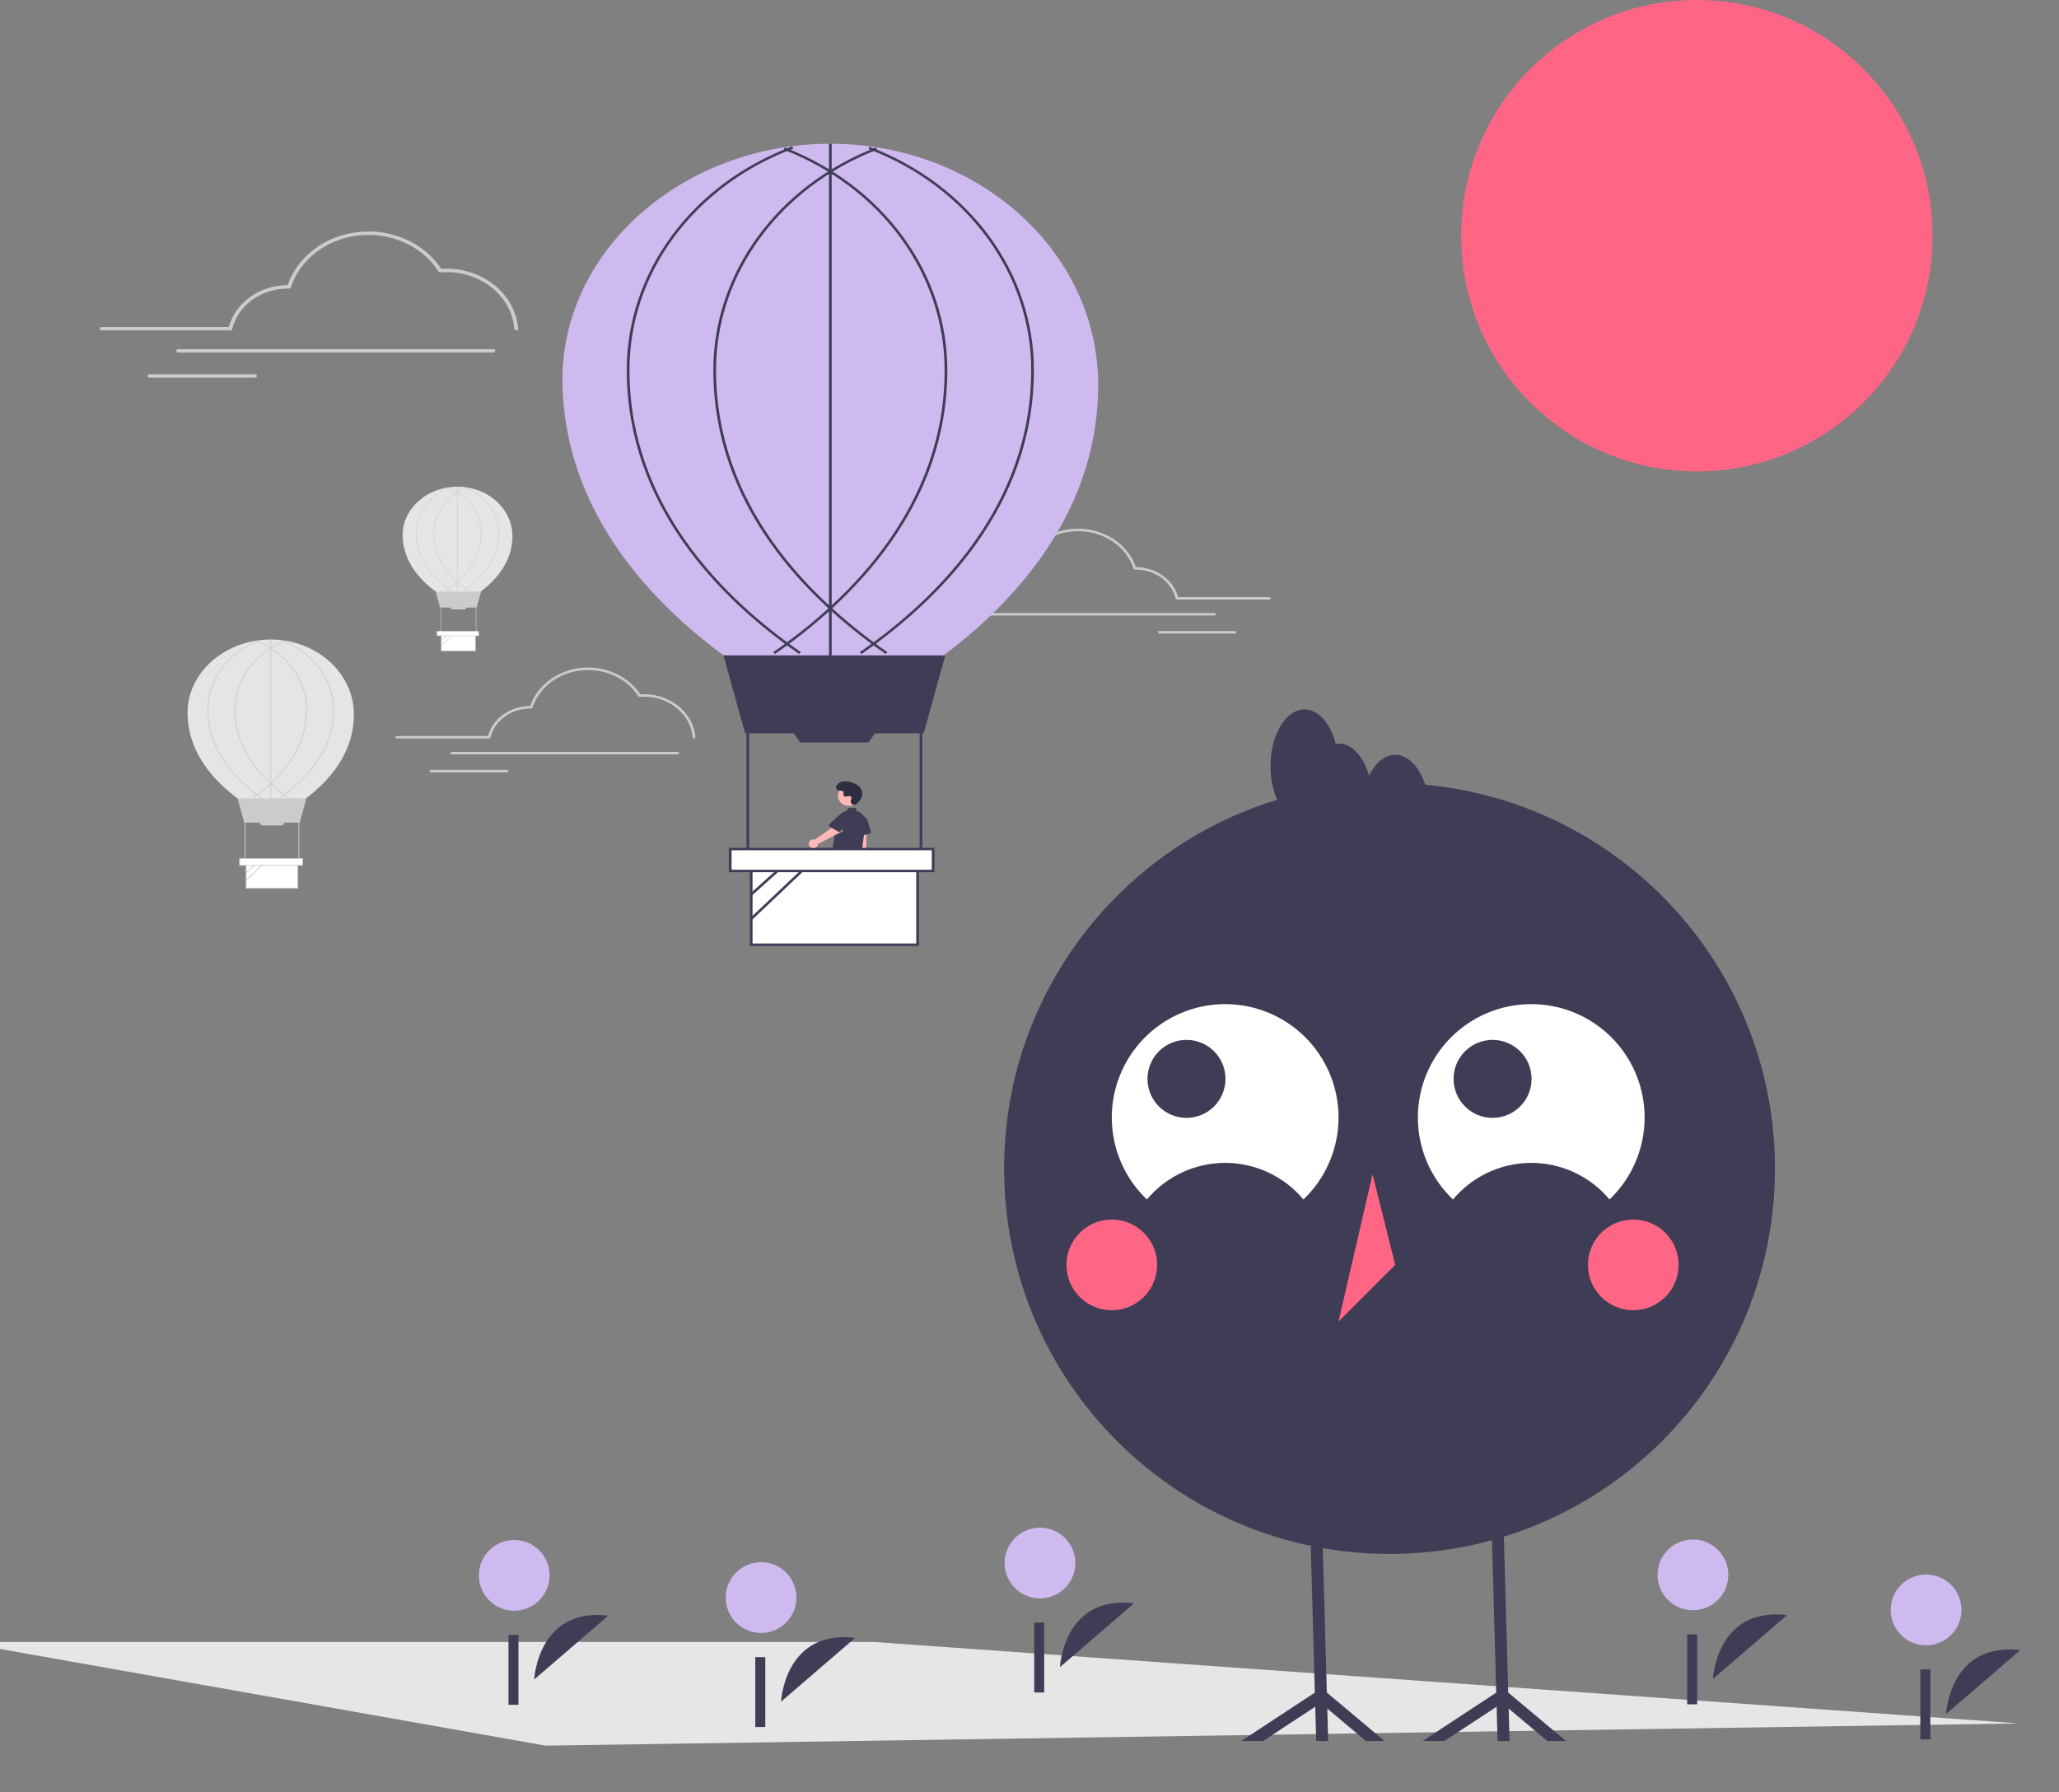 <svg width="888" height="773" viewBox="0 0 888 773" fill="none" xmlns="http://www.w3.org/2000/svg">
<rect x="0" y="0" width="888" height="773" fill="#808080" stroke="none"/>
<g clip-path="url(#clip0_1_2)">
<path d="M870.772 743.336L235.263 752.917L-17 708.207H376.817L870.772 743.336Z" fill="#E6E6E6"/>
<path d="M731.822 203.32C787.968 203.32 833.482 157.806 833.482 101.66C833.482 45.515 787.968 0 731.822 0C675.677 0 630.162 45.515 630.162 101.66C630.162 157.806 675.677 203.32 731.822 203.32Z" fill="#FF6584"/>
<path d="M336.84 733.96C336.84 733.96 338.327 702.801 368.812 706.423Z" fill="#3F3D56"/>
<path d="M328.227 704.309C336.653 704.309 343.484 697.478 343.484 689.052C343.484 680.625 336.653 673.794 328.227 673.794C319.801 673.794 312.97 680.625 312.97 689.052C312.97 697.478 319.801 704.309 328.227 704.309Z" fill="#CFBAF0"/>
<path d="M330.051 714.744H325.744V744.891H330.051V714.744Z" fill="#3F3D56"/>
<path d="M839.287 739.283C839.287 739.283 840.774 708.124 871.258 711.746Z" fill="#3F3D56"/>
<path d="M830.673 709.631C839.1 709.631 845.93 702.8 845.93 694.374C845.93 685.948 839.1 679.117 830.673 679.117C822.247 679.117 815.416 685.948 815.416 694.374C815.416 702.8 822.247 709.631 830.673 709.631Z" fill="#CFBAF0"/>
<path d="M832.497 720.066H828.191V750.213H832.497V720.066Z" fill="#3F3D56"/>
<path d="M738.738 724.166C738.738 724.166 740.225 693.007 770.709 696.629Z" fill="#3F3D56"/>
<path d="M730.124 694.514C738.55 694.514 745.381 687.683 745.381 679.257C745.381 670.831 738.55 664 730.124 664C721.698 664 714.867 670.831 714.867 679.257C714.867 687.683 721.698 694.514 730.124 694.514Z" fill="#CFBAF0"/>
<path d="M731.948 704.949H727.642V735.096H731.948V704.949Z" fill="#3F3D56"/>
<path d="M457.129 719.057C457.129 719.057 458.616 687.898 489.101 691.52Z" fill="#3F3D56"/>
<path d="M448.516 689.406C456.942 689.406 463.773 682.575 463.773 674.148C463.773 665.722 456.942 658.891 448.516 658.891C440.09 658.891 433.259 665.722 433.259 674.148C433.259 682.575 440.09 689.406 448.516 689.406Z" fill="#CFBAF0"/>
<path d="M450.34 699.841H446.033V729.988H450.34V699.841Z" fill="#3F3D56"/>
<path d="M230.39 724.38C230.39 724.38 231.877 693.221 262.361 696.843Z" fill="#3F3D56"/>
<path d="M221.776 694.728C230.203 694.728 237.034 687.897 237.034 679.471C237.034 671.045 230.203 664.214 221.776 664.214C213.35 664.214 206.519 671.045 206.519 679.471C206.519 687.897 213.35 694.728 221.776 694.728Z" fill="#CFBAF0"/>
<path d="M223.601 705.163H219.294V735.31H223.601V705.163Z" fill="#3F3D56"/>
<path d="M599.277 670.235C691.082 670.235 765.505 595.812 765.505 504.007C765.505 412.202 691.082 337.779 599.277 337.779C507.472 337.779 433.049 412.202 433.049 504.007C433.049 595.812 507.472 670.235 599.277 670.235Z" fill="#3F3D56"/>
<path d="M494.626 517.351C498.754 512.408 503.918 508.433 509.751 505.705C515.584 502.977 521.946 501.563 528.385 501.563C534.825 501.563 541.187 502.977 547.02 505.705C552.853 508.433 558.017 512.408 562.145 517.351C569.209 510.607 574.092 501.902 576.163 492.358C578.235 482.814 577.401 472.868 573.769 463.803C570.136 454.737 563.872 446.967 555.783 441.494C547.694 436.021 538.152 433.096 528.385 433.096C518.619 433.096 509.077 436.021 500.988 441.494C492.899 446.967 486.635 454.737 483.002 463.803C479.37 472.868 478.536 482.814 480.607 492.358C482.679 501.902 487.562 510.607 494.626 517.351V517.351Z" fill="white"/>
<path d="M626.631 517.351C630.759 512.408 635.922 508.433 641.756 505.705C647.589 502.977 653.95 501.563 660.39 501.563C666.83 501.563 673.191 502.977 679.025 505.705C684.858 508.433 690.021 512.408 694.15 517.351C701.214 510.607 706.096 501.902 708.168 492.358C710.24 482.814 709.406 472.868 705.773 463.803C702.141 454.737 695.876 446.967 687.788 441.494C679.699 436.021 670.156 433.096 660.39 433.096C650.624 433.096 641.081 436.021 632.993 441.494C624.904 446.967 618.64 454.737 615.007 463.803C611.375 472.868 610.54 482.814 612.612 492.358C614.684 501.902 619.567 510.607 626.631 517.351Z" fill="white"/>
<path d="M511.707 482.157C520.996 482.157 528.525 474.627 528.525 465.339C528.525 456.051 520.996 448.521 511.707 448.521C502.419 448.521 494.889 456.051 494.889 465.339C494.889 474.627 502.419 482.157 511.707 482.157Z" fill="#3F3D56"/>
<path d="M643.707 482.157C652.996 482.157 660.525 474.627 660.525 465.339C660.525 456.051 652.996 448.521 643.707 448.521C634.419 448.521 626.89 456.051 626.89 465.339C626.89 474.627 634.419 482.157 643.707 482.157Z" fill="#3F3D56"/>
<path d="M479.495 565.12C490.295 565.12 499.051 556.365 499.051 545.564C499.051 534.764 490.295 526.008 479.495 526.008C468.694 526.008 459.939 534.764 459.939 545.564C459.939 556.365 468.694 565.12 479.495 565.12Z" fill="#FF6584"/>
<path d="M704.392 565.12C715.192 565.12 723.948 556.365 723.948 545.564C723.948 534.764 715.192 526.008 704.392 526.008C693.591 526.008 684.836 534.764 684.836 545.564C684.836 556.365 693.591 565.12 704.392 565.12Z" fill="#FF6584"/>
<path d="M591.943 506.451L577.276 570.009L601.721 545.564L591.943 506.451Z" fill="#FF6584"/>
<path d="M667.307 750.905L650.655 736.929L651.043 750.905H645.871L645.458 736.127L622.975 750.905H613.563L645.29 730.051L644.061 686.262L643.143 653.191L648.302 653.049L649.233 686.262L650.461 730.012L675.348 750.905H667.307Z" fill="#3F3D56"/>
<path d="M589.076 750.905L572.424 736.929L572.812 750.905H567.654L567.24 736.127L544.757 750.905H535.345L567.059 730.051L565.831 686.262L564.913 653.191L570.084 653.049L571.015 686.262L572.23 730.012L597.118 750.905H589.076Z" fill="#3F3D56"/>
<path d="M601.721 325.556C597.16 325.556 593.137 329.099 590.446 334.541C588.075 326.358 583.094 320.667 577.276 320.667C576.881 320.707 576.488 320.772 576.102 320.864C573.866 312.127 568.668 306 562.609 306C554.508 306 547.942 316.945 547.942 330.445C547.942 343.946 554.508 354.891 562.609 354.891C563.004 354.851 563.397 354.785 563.783 354.693C566.019 363.43 571.217 369.558 577.276 369.558C581.837 369.558 585.861 366.015 588.551 360.573C590.922 368.756 595.904 374.447 601.721 374.447C609.822 374.447 616.389 363.502 616.389 350.002C616.389 336.501 609.822 325.556 601.721 325.556Z" fill="#3F3D56"/>
<g clip-path="url(#clip1_1_2)">
<path d="M222.648 142.509C222.438 142.509 222.236 142.437 222.083 142.308C221.93 142.179 221.837 142.003 221.822 141.815C221.28 135.184 217.977 128.981 212.575 124.449C207.172 119.916 200.069 117.388 192.685 117.37C191.801 117.37 190.873 117.411 189.926 117.49C189.767 117.504 189.608 117.476 189.467 117.41C189.326 117.344 189.208 117.243 189.129 117.118C185.738 111.772 180.673 107.444 174.567 104.673C168.461 101.903 161.584 100.814 154.794 101.541C148.005 102.268 141.604 104.78 136.39 108.762C131.175 112.745 127.379 118.022 125.474 123.936C125.424 124.094 125.317 124.233 125.169 124.331C125.022 124.428 124.842 124.479 124.659 124.474L124.439 124.468C124.324 124.465 124.21 124.461 124.094 124.461C118.494 124.477 113.068 126.217 108.716 129.392C104.365 132.567 101.35 136.986 100.171 141.917C100.132 142.084 100.03 142.234 99.882 142.342C99.735 142.45 99.55 142.509 99.36 142.509H43.829C43.609 142.508 43.399 142.43 43.244 142.29C43.089 142.15 43.002 141.96 43.002 141.763C43.002 141.565 43.089 141.375 43.244 141.235C43.399 141.096 43.609 141.017 43.829 141.016H98.697C100.078 135.888 103.327 131.324 107.925 128.053C112.523 124.781 118.206 122.991 124.066 122.968C126.152 116.892 130.153 111.491 135.582 107.423C141.012 103.355 147.636 100.795 154.651 100.053C161.666 99.311 168.769 100.419 175.098 103.244C181.426 106.068 186.708 110.487 190.301 115.963C191.116 115.906 191.916 115.877 192.685 115.877C200.488 115.896 207.995 118.568 213.704 123.358C219.413 128.148 222.903 134.702 223.476 141.71C223.483 141.808 223.469 141.906 223.435 141.999C223.4 142.092 223.346 142.178 223.274 142.252C223.203 142.326 223.116 142.387 223.019 142.431C222.921 142.474 222.815 142.5 222.707 142.507C222.687 142.508 222.667 142.509 222.648 142.509Z" fill="#CBCBCB"/>
<path d="M212.786 152.08H76.847C76.628 152.08 76.417 152.001 76.261 151.861C76.106 151.721 76.019 151.531 76.019 151.333C76.019 151.135 76.106 150.945 76.261 150.805C76.417 150.665 76.628 150.587 76.847 150.587H212.786C213.005 150.587 213.216 150.665 213.372 150.805C213.527 150.945 213.614 151.135 213.614 151.333C213.614 151.531 213.527 151.721 213.372 151.861C213.216 152.001 213.005 152.08 212.786 152.08Z" fill="#CBCBCB"/>
<path d="M110.003 162.903H64.414C64.305 162.903 64.197 162.884 64.096 162.847C63.995 162.81 63.904 162.755 63.827 162.685C63.749 162.616 63.688 162.534 63.646 162.443C63.605 162.352 63.583 162.255 63.583 162.157C63.583 162.059 63.605 161.961 63.646 161.871C63.688 161.78 63.749 161.698 63.827 161.628C63.904 161.559 63.995 161.504 64.096 161.467C64.197 161.429 64.305 161.41 64.414 161.41H110.003C110.223 161.411 110.433 161.49 110.588 161.63C110.743 161.77 110.83 161.959 110.83 162.157C110.83 162.354 110.743 162.544 110.588 162.684C110.433 162.824 110.223 162.903 110.003 162.903Z" fill="#CBCBCB"/>
<path d="M152.627 308.141C152.627 338.488 117.297 353.009 117.297 353.009C117.297 353.009 81.606 338.488 80.881 308.141C80.455 290.304 96.942 275.837 116.754 275.837C121.465 275.837 126.13 276.672 130.482 278.296C134.834 279.919 138.789 282.299 142.12 285.298C145.451 288.298 148.093 291.859 149.896 295.779C151.699 299.698 152.627 303.899 152.627 308.141V308.141Z" fill="#E5E5E5"/>
<path d="M129.255 354.803H105.34L102.441 344.362H132.154L129.255 354.803Z" fill="#CBCBCB"/>
<path d="M128.44 372.661H106.155V383.119H128.44V372.661Z" fill="white"/>
<path d="M128.621 383.282H105.974V372.498H128.621V383.282ZM106.336 382.956H128.259V372.824H106.336V382.956Z" fill="#CBCBCB"/>
<path d="M121.866 356.035H112.73L111.681 354.551H122.914L121.866 356.035Z" fill="#CBCBCB"/>
<path d="M105.883 354.803H105.521V370.793H105.883V354.803Z" fill="#CBCBCB"/>
<path d="M129.074 354.803H128.712V370.793H129.074V354.803Z" fill="#CBCBCB"/>
<path d="M120.93 344.185L120.708 343.926C131.176 336.657 143.655 324.203 143.655 306.155C143.663 299.835 141.599 293.652 137.721 288.384C133.843 283.115 128.324 278.995 121.856 276.54L121.997 276.239C128.531 278.719 134.106 282.881 138.023 288.203C141.94 293.525 144.025 299.77 144.017 306.155C144.017 324.335 131.462 336.87 120.93 344.185Z" fill="#CBCBCB"/>
<path d="M109.334 344.185L109.113 343.926C119.581 336.657 132.059 324.203 132.059 306.155C132.062 299.877 130.023 293.736 126.193 288.489C122.363 283.243 116.91 279.122 110.509 276.635L110.652 276.336C117.119 278.848 122.627 283.011 126.496 288.31C130.364 293.609 132.425 299.813 132.422 306.155C132.422 324.335 119.867 336.871 109.334 344.185Z" fill="#CBCBCB"/>
<path d="M124.174 344.185C113.641 336.87 101.086 324.336 101.086 306.155C101.083 299.813 103.143 293.609 107.012 288.31C110.881 283.01 116.389 278.848 122.856 276.336L122.999 276.635C116.598 279.122 111.145 283.243 107.315 288.489C103.485 293.735 101.446 299.877 101.448 306.155C101.448 324.203 113.927 336.657 124.395 343.926L124.174 344.185Z" fill="#CBCBCB"/>
<path d="M112.578 344.185C102.046 336.87 89.491 324.336 89.491 306.155C89.479 299.745 91.579 293.476 95.525 288.141C99.471 282.806 105.085 278.644 111.658 276.184L111.798 276.485C105.291 278.921 99.733 283.04 95.826 288.322C91.92 293.603 89.841 299.81 89.853 306.155C89.853 324.203 102.332 336.657 112.8 343.926L112.578 344.185Z" fill="#CBCBCB"/>
<path d="M116.935 275.837H116.573V344.362H116.935V275.837Z" fill="#CBCBCB"/>
<path d="M112.672 370.29L106.027 376.273L106.283 376.504L112.928 370.521L112.672 370.29Z" fill="#CBCBCB"/>
<path d="M115.902 370.19L106.025 379.545L106.287 379.77L116.164 370.415L115.902 370.19Z" fill="#CBCBCB"/>
<path d="M130.523 370.303H103.347V373.24H130.523V370.303Z" fill="white"/>
<path d="M130.704 373.403H103.166V370.14H130.704V373.403ZM103.528 373.077H130.342V370.466H103.528V373.077Z" fill="#CBCBCB"/>
<path d="M220.999 231.233C220.999 251.264 197.68 260.848 197.68 260.848C197.68 260.848 174.122 251.264 173.644 231.233C173.362 219.46 184.244 209.911 197.321 209.911C203.601 209.911 209.623 212.157 214.064 216.156C218.504 220.155 220.999 225.578 220.999 231.233V231.233Z" fill="#E5E5E5"/>
<path d="M205.572 262.032H189.787L187.874 255.14H207.486L205.572 262.032Z" fill="#CBCBCB"/>
<path d="M205.034 273.819H190.326V280.722H205.034V273.819Z" fill="white"/>
<path d="M205.154 280.83H190.206V273.711H205.154V280.83ZM190.445 280.614H204.915V273.927H190.445V280.614Z" fill="#CBCBCB"/>
<path d="M200.695 262.845H194.665L193.973 261.866H201.387L200.695 262.845Z" fill="#CBCBCB"/>
<path d="M190.146 262.032H189.907V272.586H190.146V262.032Z" fill="#CBCBCB"/>
<path d="M205.453 262.032H205.214V272.586H205.453V262.032Z" fill="#CBCBCB"/>
<path d="M200.077 255.024L199.931 254.853C206.841 250.055 215.077 241.835 215.077 229.923C215.082 225.751 213.72 221.67 211.16 218.192C208.601 214.715 204.958 211.995 200.689 210.375L200.782 210.177C205.094 211.814 208.774 214.561 211.36 218.073C213.945 221.586 215.322 225.708 215.316 229.923C215.316 241.922 207.029 250.196 200.077 255.024Z" fill="#CBCBCB"/>
<path d="M192.424 255.024L192.278 254.853C199.187 250.055 207.423 241.835 207.423 229.923C207.425 225.779 206.079 221.725 203.551 218.262C201.023 214.799 197.424 212.079 193.199 210.438L193.294 210.24C197.562 211.898 201.198 214.646 203.751 218.144C206.305 221.642 207.664 225.737 207.663 229.923C207.663 241.922 199.376 250.196 192.424 255.024Z" fill="#CBCBCB"/>
<path d="M202.218 255.024C195.267 250.196 186.98 241.922 186.98 229.923C186.978 225.737 188.338 221.642 190.891 218.144C193.445 214.646 197.08 211.898 201.349 210.24L201.443 210.438C197.218 212.079 193.619 214.799 191.091 218.262C188.563 221.725 187.217 225.779 187.219 229.923C187.219 241.835 195.455 250.055 202.364 254.853L202.218 255.024Z" fill="#CBCBCB"/>
<path d="M194.565 255.024C187.613 250.196 179.326 241.922 179.326 229.923C179.319 225.692 180.705 221.554 183.309 218.032C185.913 214.511 189.619 211.764 193.958 210.14L194.05 210.339C189.755 211.947 186.086 214.666 183.508 218.152C180.93 221.638 179.558 225.734 179.566 229.923C179.566 241.835 187.802 250.055 194.711 254.853L194.565 255.024Z" fill="#CBCBCB"/>
<path d="M197.441 209.911H197.202V255.14H197.441V209.911Z" fill="#CBCBCB"/>
<path d="M194.627 272.254L190.241 276.203L190.41 276.356L194.796 272.406L194.627 272.254Z" fill="#CBCBCB"/>
<path d="M196.759 272.188L190.239 278.363L190.413 278.511L196.932 272.337L196.759 272.188Z" fill="#CBCBCB"/>
<path d="M206.41 272.263H188.472V274.201H206.41V272.263Z" fill="white"/>
<path d="M206.529 274.309H188.352V272.155H206.529V274.309ZM188.592 274.094H206.29V272.371H188.592V274.094Z" fill="#CBCBCB"/>
<path d="M419.231 258.618C419.381 258.618 419.526 258.567 419.635 258.474C419.745 258.382 419.812 258.256 419.823 258.121C420.211 253.367 422.578 248.922 426.451 245.673C430.323 242.424 435.415 240.612 440.708 240.599C441.341 240.599 442.006 240.628 442.685 240.685C442.799 240.695 442.913 240.675 443.014 240.627C443.116 240.58 443.2 240.508 443.256 240.418C445.687 236.586 449.318 233.484 453.695 231.498C458.071 229.513 463.001 228.732 467.867 229.253C472.734 229.774 477.322 231.574 481.06 234.429C484.797 237.284 487.518 241.067 488.883 245.305C488.919 245.419 488.996 245.518 489.102 245.588C489.208 245.658 489.336 245.694 489.468 245.691L489.626 245.687C489.708 245.685 489.79 245.682 489.873 245.682C493.887 245.693 497.776 246.94 500.895 249.216C504.014 251.492 506.176 254.66 507.02 258.194C507.049 258.314 507.122 258.421 507.228 258.499C507.333 258.576 507.466 258.618 507.602 258.618H547.406C547.484 258.618 547.562 258.605 547.634 258.578C547.706 258.551 547.772 258.512 547.827 258.462C547.883 258.412 547.927 258.353 547.956 258.288C547.986 258.223 548.002 258.154 548.002 258.083C548.002 258.013 547.986 257.943 547.956 257.878C547.927 257.813 547.883 257.754 547.827 257.704C547.772 257.655 547.706 257.615 547.634 257.588C547.562 257.562 547.484 257.548 547.406 257.548H508.077C507.087 253.872 504.758 250.601 501.463 248.256C498.167 245.911 494.093 244.628 489.893 244.612C488.398 240.256 485.53 236.385 481.638 233.469C477.746 230.553 472.998 228.718 467.97 228.186C462.942 227.654 457.85 228.449 453.314 230.474C448.778 232.498 444.992 235.665 442.417 239.591C441.832 239.55 441.259 239.529 440.708 239.529C435.115 239.543 429.734 241.458 425.641 244.891C421.549 248.324 419.048 253.023 418.637 258.046C418.632 258.116 418.642 258.186 418.667 258.253C418.691 258.32 418.73 258.381 418.782 258.434C418.833 258.487 418.895 258.531 418.965 258.562C419.035 258.593 419.111 258.612 419.188 258.617C419.203 258.618 419.217 258.618 419.231 258.618Z" fill="#CBCBCB"/>
<path d="M426.3 265.478H523.739C523.896 265.478 524.047 265.422 524.159 265.322C524.27 265.221 524.333 265.085 524.333 264.943C524.333 264.802 524.27 264.665 524.159 264.565C524.047 264.465 523.896 264.408 523.739 264.408H426.3C426.142 264.408 425.991 264.465 425.88 264.565C425.768 264.665 425.706 264.802 425.706 264.943C425.706 265.085 425.768 265.221 425.88 265.322C425.991 265.422 426.142 265.478 426.3 265.478V265.478Z" fill="#CBCBCB"/>
<path d="M499.973 273.237H532.651C532.808 273.236 532.959 273.18 533.07 273.079C533.181 272.979 533.243 272.843 533.243 272.702C533.243 272.56 533.181 272.424 533.07 272.324C532.959 272.224 532.808 272.167 532.651 272.167H499.973C499.895 272.167 499.818 272.18 499.746 272.207C499.674 272.234 499.608 272.274 499.553 272.323C499.498 272.373 499.454 272.432 499.424 272.497C499.394 272.562 499.379 272.631 499.379 272.702C499.379 272.772 499.394 272.841 499.424 272.906C499.454 272.971 499.498 273.03 499.553 273.08C499.608 273.13 499.674 273.169 499.746 273.196C499.818 273.223 499.895 273.237 499.973 273.237V273.237Z" fill="#CBCBCB"/>
<path d="M348.129 402.336H346.172L345.242 395.543H348.129V402.336Z" fill="#9F616A"/>
<path d="M348.627 404.043H342.321V403.971C342.322 403.385 342.581 402.823 343.041 402.409C343.501 401.994 344.125 401.761 344.776 401.761H348.627V404.043Z" fill="#2F2E41"/>
<path d="M373.348 398.998L371.672 399.906L366.989 394.514L369.463 393.175L373.348 398.998Z" fill="#9F616A"/>
<path d="M369.347 403.155L369.306 403.094C368.971 402.591 368.872 401.989 369.029 401.421C369.187 400.852 369.588 400.363 370.146 400.06L373.447 398.274L374.752 400.23L369.347 403.155Z" fill="#2F2E41"/>
<path d="M348.637 400.934L348.603 400.934C347.652 400.931 346.701 400.882 345.756 400.786C345.395 400.754 345.004 400.719 344.533 400.684L344.517 400.682C344.196 400.596 344.187 397.882 344.323 388.592C344.393 383.834 344.472 378.441 344.378 375.006L344.377 374.973L344.405 374.95C346.106 373.607 348.136 372.646 350.329 372.145C352.521 371.643 354.815 371.616 357.021 372.066L357.055 372.072L357.073 372.1C358.995 375.029 361.898 379.247 364.704 383.327C371.147 392.692 372.99 395.447 372.788 395.655L372.763 395.672C372.323 395.87 371.993 396.022 371.712 396.152C370.601 396.67 369.459 397.134 368.291 397.541L368.24 397.56L368.202 397.523C361.665 391.072 356.225 383.867 352.86 377.205C352.467 379.479 351.989 382.449 351.485 385.587C350.035 394.609 349.055 400.55 348.66 400.912L348.637 400.934Z" fill="#2F2E41"/>
<path d="M473.623 166.029C473.623 263.753 359.855 310.513 359.855 310.513C359.855 310.513 244.919 263.753 242.586 166.029C241.214 108.588 294.305 62 358.104 62C421.904 62 473.623 108.575 473.623 166.029Z" fill="#CFBAF0"/>
<path d="M362.295 401.568H359.897L358.756 393.238H362.295V401.568Z" fill="#FFB7B7"/>
<path d="M358.184 400.951H362.809V403.573H355.272C355.272 403.229 355.348 402.888 355.494 402.569C355.64 402.251 355.855 401.962 356.125 401.719C356.396 401.475 356.717 401.282 357.07 401.15C357.423 401.019 357.802 400.951 358.184 400.951Z" fill="#2F2E41"/>
<path d="M371.293 401.568H368.895L367.754 393.238H371.294L371.293 401.568Z" fill="#FFB7B7"/>
<path d="M367.182 400.951H371.807V403.573H364.27C364.27 402.877 364.577 402.211 365.123 401.719C365.669 401.227 366.41 400.951 367.182 400.951Z" fill="#2F2E41"/>
<path d="M371 376.76C370.742 376.61 370.523 376.411 370.359 376.177C370.195 375.943 370.09 375.679 370.052 375.405C370.014 375.13 370.042 374.852 370.136 374.588C370.231 374.325 370.388 374.084 370.597 373.881L369.018 353.702L373.566 354.099L373.691 373.86C374.046 374.199 374.251 374.643 374.266 375.109C374.282 375.574 374.107 376.029 373.775 376.386C373.444 376.744 372.978 376.979 372.466 377.048C371.955 377.117 371.433 377.014 371 376.76Z" fill="#FFB7B7"/>
<path d="M362.182 397.371L359.542 397.258C359.317 397.249 359.105 397.162 358.949 397.015C358.793 396.869 358.705 396.675 358.704 396.472L358.519 372.418C358.518 372.304 358.545 372.191 358.597 372.087C358.649 371.983 358.726 371.89 358.821 371.815C358.917 371.74 359.029 371.684 359.151 371.652C359.273 371.62 359.4 371.611 359.526 371.628L370.087 373.008C370.296 373.035 370.487 373.128 370.626 373.271C370.764 373.414 370.841 373.597 370.841 373.787L372.199 396.076C372.2 396.18 372.178 396.284 372.134 396.381C372.09 396.478 372.026 396.566 371.944 396.64C371.862 396.714 371.765 396.773 371.658 396.813C371.55 396.854 371.435 396.874 371.319 396.874H368.473C368.263 396.875 368.06 396.808 367.9 396.685C367.741 396.562 367.635 396.392 367.604 396.205C367.604 396.205 365.454 379.486 365.159 379.496C364.862 379.501 363.098 396.674 363.098 396.674C363.071 396.866 362.968 397.043 362.807 397.172C362.646 397.301 362.439 397.372 362.224 397.372C362.21 397.372 362.196 397.372 362.182 397.371Z" fill="#2F2E41"/>
<path d="M370.047 360.482C369.941 360.413 369.853 360.324 369.79 360.22C369.727 360.116 369.691 360.001 369.684 359.883L369.35 354.444C369.317 353.906 369.507 353.375 369.883 352.955C370.259 352.534 370.794 352.254 371.386 352.168C371.977 352.082 372.583 352.197 373.087 352.489C373.59 352.782 373.956 353.232 374.113 353.753L375.577 358.615C375.637 358.818 375.606 359.035 375.49 359.217C375.374 359.399 375.183 359.533 374.957 359.588L370.793 360.605C370.666 360.636 370.534 360.641 370.405 360.62C370.276 360.599 370.153 360.552 370.047 360.482V360.482Z" fill="#3F3D56"/>
<path d="M366.157 347.556C368.81 347.556 370.961 345.619 370.961 343.23C370.961 340.841 368.81 338.904 366.157 338.904C363.504 338.904 361.353 340.841 361.353 343.23C361.353 345.619 363.504 347.556 366.157 347.556Z" fill="#FFB7B7"/>
<path d="M369.557 346.653C369.356 346.848 369.097 346.987 368.812 347.054C368.526 347.122 368.225 347.114 367.943 347.033C367.662 346.951 367.413 346.799 367.224 346.594C367.036 346.389 366.916 346.14 366.879 345.876C366.87 345.785 366.871 345.694 366.881 345.602C366.942 345.082 367.275 344.61 367.195 344.061C367.177 343.924 367.121 343.794 367.031 343.682C366.317 342.821 364.64 344.067 363.966 343.288C363.553 342.809 364.039 342.057 363.722 341.522C363.303 340.817 362.063 341.165 361.286 340.779C360.421 340.349 360.472 339.154 361.042 338.427C361.412 337.997 361.884 337.647 362.422 337.4C362.96 337.153 363.553 337.016 364.156 336.999C365.365 336.973 366.566 337.184 367.676 337.617C368.986 338.001 370.142 338.723 371.001 339.694C371.445 340.33 371.727 341.048 371.825 341.794C371.924 342.541 371.837 343.297 371.57 344.01C371.28 344.883 370.289 345.951 369.557 346.653Z" fill="#2F2E41"/>
<path d="M370.952 350.446C370.869 350.392 370.784 350.339 370.697 350.287C370.236 350.011 369.736 349.79 369.211 349.631V348.494H365.495V349.549C364.263 349.855 363.158 350.481 362.318 351.348C361.477 352.215 360.939 353.285 360.768 354.426L358.238 371.345C358.222 371.451 358.229 371.558 358.261 371.661C358.292 371.764 358.346 371.86 358.42 371.944C358.492 372.027 358.582 372.096 358.685 372.147C358.788 372.197 358.901 372.229 359.017 372.239C360.79 372.446 362.499 372.973 364.04 373.788C365.159 374.346 366.42 374.636 367.699 374.629C368.715 374.626 369.723 374.464 370.677 374.152C370.839 374.098 370.98 374.002 371.081 373.877C371.183 373.751 371.241 373.601 371.248 373.446C371.339 371.625 371.872 362.253 373.424 356.536C373.726 355.415 373.652 354.238 373.212 353.154C372.772 352.07 371.986 351.128 370.952 350.446Z" fill="#3F3D56"/>
<path d="M398.361 316.292H321.349L312.014 282.667H407.696L398.361 316.292Z" fill="#3F3D56"/>
<path d="M395.736 373.797H323.974V407.475H395.736V373.797Z" fill="white"/>
<path d="M396.319 408H323.39V373.272H396.319V408ZM324.557 406.949H395.152V374.323H324.557V406.949Z" fill="#3F3D56"/>
<path d="M374.565 320.257H345.145L341.769 315.479H377.941L374.565 320.257Z" fill="#3F3D56"/>
<path d="M323.099 316.292H321.932V367.781H323.099V316.292Z" fill="#3F3D56"/>
<path d="M397.778 316.292H396.611V367.781H397.778V316.292Z" fill="#3F3D56"/>
<path d="M371.551 282.097L370.839 281.265C404.548 257.855 444.731 217.751 444.731 159.634C444.758 139.279 438.111 119.37 425.623 102.404C413.135 85.438 395.362 72.17 374.534 64.264L374.988 63.297C396.028 71.283 413.981 84.685 426.596 101.824C439.211 118.962 445.925 139.073 445.898 159.634C445.898 218.178 405.468 258.543 371.551 282.097Z" fill="#3F3D56"/>
<path d="M334.211 282.098L333.499 281.265C367.208 257.856 407.392 217.751 407.392 159.634C407.401 139.416 400.833 119.639 388.5 102.744C376.167 85.85 358.608 72.58 337.994 64.572L338.456 63.607C359.28 71.697 377.017 85.102 389.475 102.167C401.934 119.233 408.568 139.211 408.559 159.634C408.559 218.178 368.128 258.544 334.211 282.098Z" fill="#3F3D56"/>
<path d="M381.997 282.097C348.081 258.544 307.65 218.178 307.65 159.634C307.641 139.211 314.275 119.232 326.734 102.167C339.193 85.101 356.929 71.696 377.754 63.607L378.216 64.572C357.601 72.579 340.043 85.85 327.709 102.744C315.376 119.638 308.808 139.416 308.817 159.634C308.817 217.751 349 257.855 382.71 281.265L381.997 282.097Z" fill="#3F3D56"/>
<path d="M344.658 282.097C310.741 258.544 270.311 218.178 270.311 159.634C270.273 138.992 277.035 118.803 289.742 101.622C302.448 84.442 320.528 71.042 341.694 63.117L342.144 64.087C321.191 71.932 303.292 85.197 290.713 102.205C278.134 119.213 271.44 139.199 271.478 159.634C271.478 217.751 311.661 257.856 345.371 281.265L344.658 282.097Z" fill="#3F3D56"/>
<path d="M358.688 62H357.521V282.667H358.688V62Z" fill="#3F3D56"/>
<path d="M344.958 366.162L323.561 385.43L324.386 386.173L345.783 366.905L344.958 366.162Z" fill="#3F3D56"/>
<path d="M355.36 365.841L323.553 395.966L324.399 396.69L356.205 366.565L355.36 365.841Z" fill="#3F3D56"/>
<path d="M402.445 366.205H314.931V375.662H402.445V366.205Z" fill="white"/>
<path d="M403.028 376.188H314.347V365.68H403.028V376.188ZM315.514 375.137H401.862V366.73H315.514V375.137Z" fill="#3F3D56"/>
<path d="M351.115 362.085C351.222 362.1 351.328 362.123 351.43 362.154L359.064 356.764L358.736 354.662L362.193 353.802L363.451 358.499L352.856 363.965C352.845 364.34 352.706 364.703 352.46 365.006C352.213 365.309 351.87 365.536 351.476 365.659C351.082 365.782 350.656 365.794 350.255 365.694C349.853 365.593 349.495 365.385 349.228 365.097C348.961 364.808 348.797 364.454 348.76 364.08C348.722 363.706 348.811 363.331 349.016 363.004C349.221 362.677 349.532 362.414 349.907 362.25C350.282 362.086 350.703 362.028 351.115 362.085L351.115 362.085Z" fill="#FFB7B7"/>
<path d="M357.497 356.013C357.483 355.895 357.499 355.777 357.542 355.665C357.586 355.554 357.657 355.453 357.75 355.369L362.027 351.517C362.45 351.136 363.016 350.909 363.614 350.881C364.213 350.852 364.802 351.024 365.267 351.364C365.733 351.703 366.043 352.186 366.137 352.719C366.231 353.252 366.102 353.798 365.776 354.25L362.73 358.477C362.603 358.653 362.404 358.776 362.175 358.82C361.947 358.864 361.709 358.824 361.513 358.71L357.893 356.595C357.783 356.531 357.69 356.445 357.622 356.344C357.553 356.244 357.511 356.13 357.497 356.013V356.013Z" fill="#3F3D56"/>
<path d="M299.312 318.514C299.162 318.513 299.017 318.462 298.907 318.37C298.797 318.277 298.73 318.151 298.72 318.016C298.331 313.263 295.964 308.817 292.092 305.568C288.219 302.319 283.127 300.507 277.835 300.494C277.202 300.494 276.536 300.523 275.857 300.581C275.744 300.59 275.629 300.57 275.528 300.523C275.427 300.475 275.343 300.403 275.286 300.314C272.855 296.482 269.225 293.379 264.848 291.394C260.471 289.408 255.542 288.627 250.675 289.148C245.809 289.669 241.221 291.47 237.483 294.324C233.746 297.179 231.025 300.962 229.659 305.201C229.623 305.314 229.546 305.414 229.441 305.484C229.335 305.554 229.206 305.59 229.075 305.587L228.917 305.582C228.835 305.58 228.753 305.577 228.67 305.577C224.656 305.589 220.766 306.836 217.647 309.111C214.528 311.387 212.367 314.555 211.522 318.089C211.494 318.209 211.421 318.317 211.315 318.394C211.209 318.471 211.077 318.514 210.941 318.514H171.137C171.059 318.514 170.981 318.5 170.909 318.473C170.837 318.447 170.771 318.407 170.715 318.357C170.66 318.308 170.616 318.249 170.586 318.184C170.556 318.119 170.541 318.049 170.541 317.979C170.541 317.908 170.556 317.838 170.586 317.773C170.616 317.708 170.66 317.649 170.715 317.6C170.771 317.55 170.837 317.511 170.909 317.484C170.981 317.457 171.059 317.443 171.137 317.444H210.465C211.455 313.768 213.784 310.496 217.08 308.151C220.376 305.807 224.449 304.524 228.649 304.507C230.145 300.151 233.013 296.28 236.904 293.364C240.796 290.449 245.545 288.613 250.573 288.081C255.601 287.55 260.693 288.344 265.229 290.369C269.765 292.393 273.551 295.561 276.126 299.486C276.71 299.445 277.284 299.424 277.835 299.424C283.428 299.438 288.809 301.353 292.901 304.786C296.993 308.22 299.495 312.918 299.905 317.941C299.911 318.011 299.901 318.082 299.876 318.148C299.851 318.215 299.812 318.276 299.761 318.33C299.71 318.383 299.648 318.426 299.578 318.457C299.508 318.489 299.432 318.507 299.354 318.512C299.34 318.513 299.326 318.514 299.312 318.514Z" fill="#CBCBCB"/>
<path d="M292.243 325.374H194.804C194.726 325.374 194.648 325.36 194.576 325.334C194.504 325.307 194.438 325.267 194.383 325.218C194.327 325.168 194.283 325.109 194.254 325.044C194.224 324.979 194.208 324.909 194.208 324.839C194.208 324.768 194.224 324.699 194.254 324.634C194.283 324.569 194.327 324.509 194.383 324.46C194.438 324.41 194.504 324.371 194.576 324.344C194.648 324.317 194.726 324.303 194.804 324.304H292.243C292.4 324.304 292.552 324.36 292.663 324.46C292.774 324.561 292.837 324.697 292.837 324.839C292.837 324.981 292.774 325.117 292.663 325.217C292.552 325.317 292.4 325.374 292.243 325.374Z" fill="#CBCBCB"/>
<path d="M218.57 333.132H185.892C185.814 333.132 185.736 333.118 185.664 333.092C185.592 333.065 185.526 333.025 185.471 332.976C185.415 332.926 185.371 332.867 185.341 332.802C185.311 332.737 185.296 332.667 185.296 332.597C185.296 332.526 185.311 332.457 185.341 332.392C185.371 332.327 185.415 332.268 185.471 332.218C185.526 332.168 185.592 332.129 185.664 332.102C185.736 332.075 185.814 332.062 185.892 332.062H218.57C218.648 332.062 218.725 332.075 218.798 332.102C218.87 332.129 218.936 332.168 218.991 332.218C219.046 332.268 219.09 332.327 219.12 332.392C219.15 332.457 219.166 332.526 219.166 332.597C219.166 332.667 219.15 332.737 219.12 332.802C219.09 332.867 219.046 332.926 218.991 332.976C218.936 333.025 218.87 333.065 218.798 333.092C218.725 333.118 218.648 333.132 218.57 333.132V333.132Z" fill="#CBCBCB"/>
</g>
</g>
<defs>
<clipPath id="clip0_1_2">
<rect width="887.772" height="772.831" fill="white"/>
</clipPath>
<clipPath id="clip1_1_2">
<rect width="505" height="346" fill="white" transform="translate(43 62)"/>
</clipPath>
</defs>
</svg>
